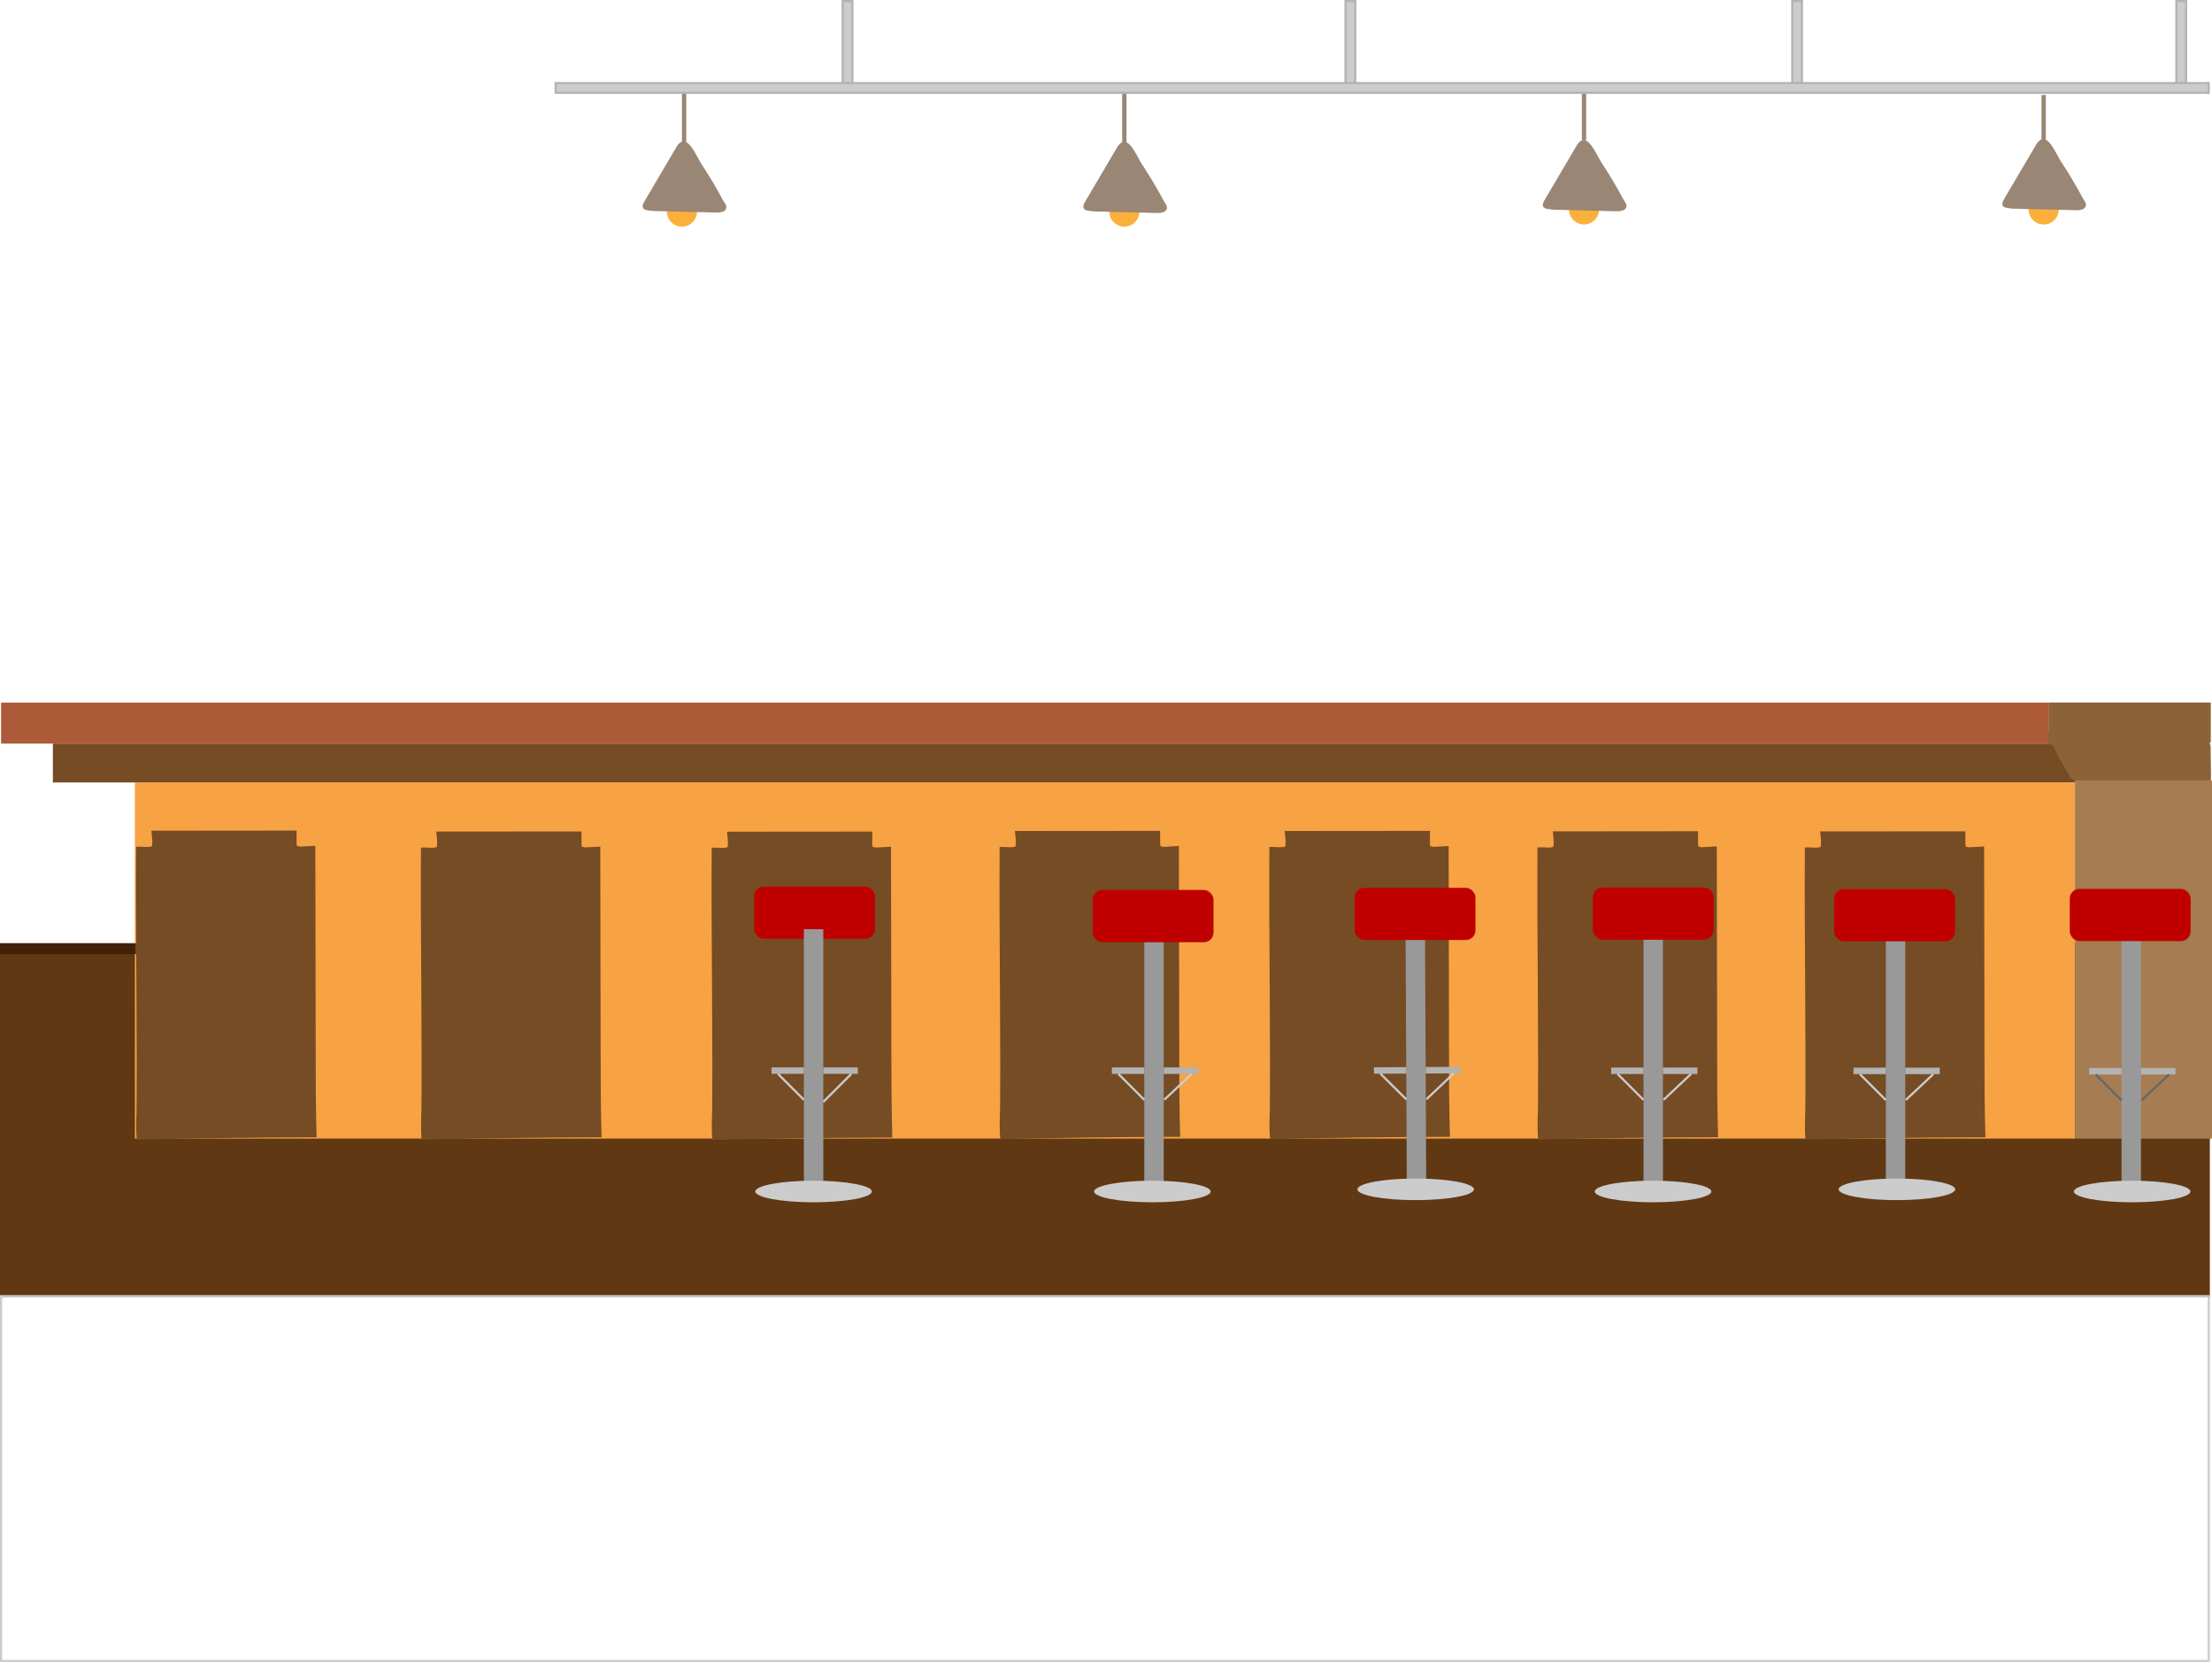 <svg xmlns="http://www.w3.org/2000/svg" viewBox="0 0 1025 770"><defs><style>.cls-1{fill:#603813;}.cls-2{fill:#ad5a38;}.cls-3{fill:#754c24;}.cls-4{fill:#f7a243;}.cls-11,.cls-13,.cls-14,.cls-5{fill:none;}.cls-21,.cls-5{stroke:#000;}.cls-11,.cls-12,.cls-13,.cls-18,.cls-19,.cls-21,.cls-5{stroke-miterlimit:10;}.cls-6{fill:#c00000;}.cls-7{fill:#8c6239;}.cls-8{fill:#a67c52;}.cls-9{fill:#999;}.cls-10,.cls-12{fill:#b3b3b3;}.cls-11,.cls-12{stroke:#ccc;}.cls-13{stroke:#666;}.cls-15,.cls-18{fill:#ccc;}.cls-16{fill:#fbb03b;}.cls-17{fill:#42210b;}.cls-18{stroke:#b3b3b3;}.cls-19,.cls-20{fill:#998675;}.cls-19{stroke:#998675;stroke-width:2px;}.cls-21{fill:red;}</style></defs><g id="Layer_1" data-name="Layer 1"><rect class="cls-1" y="437" width="1024" height="164"/><rect id="lower_table" class="cls-2" x="0.5" y="325.5" width="949" height="19"/><rect id="table" class="cls-3" x="24.5" y="344.5" width="941" height="18"/><rect id="bar_counter_rect" class="cls-4" x="62.5" y="362.5" width="899" height="165"/><path class="cls-3" d="M329.89,524.89c.61-44.39-.39-88.39-.1-133.14,2.48-.27,7.71.75,7.44-.83.27-2.42-.21-4.4-.32-6.6l67.27-.06v5.67c0,.53.17,1.67.31,1.57.37-.26,1,.19,1.45.16l6.93-.38.17,93.73c0,13.67.05,27.34.43,41q-41.62.09-83.24,1.11c-.8-2.3-.16-19.23.26-21.63" transform="translate(0 1)"/><path class="cls-3" d="M463.3,524.57c.61-44.39-.39-88.39-.09-133.14,2.48-.28,7.7.75,7.44-.83.26-2.42-.22-4.41-.33-6.61l67.27-.06,0,5.67c0,.54.17,1.67.3,1.58.38-.27,1,.18,1.45.16l6.94-.39.16,93.73c0,13.67,0,27.35.44,41q-41.62.07-83.25,1.11c-.8-2.31-.16-19.23.26-21.63" transform="translate(0 1)"/><path class="cls-3" d="M588.3,524.57c.61-44.39-.39-88.39-.09-133.14,2.48-.28,7.7.75,7.44-.83.26-2.42-.22-4.41-.33-6.61l67.27-.06,0,5.67c0,.54.17,1.67.3,1.58.38-.27,1,.18,1.45.16l6.94-.39.16,93.73c0,13.67,0,27.35.44,41q-41.62.07-83.25,1.11c-.8-2.31-.16-19.23.26-21.63" transform="translate(0 1)"/><path class="cls-3" d="M712.54,524.73c.61-44.39-.39-88.39-.1-133.13,2.48-.28,7.71.74,7.45-.84.26-2.42-.22-4.4-.33-6.6l67.27-.06v5.67c0,.53.18,1.67.31,1.57.38-.26,1,.19,1.45.17l6.93-.39.17,93.73c0,13.67,0,27.35.44,41q-41.64.09-83.25,1.11c-.8-2.3-.16-19.22.26-21.63" transform="translate(0 1)"/><path class="cls-3" d="M836.43,524.77c.61-44.39-.39-88.39-.09-133.14,2.48-.28,7.7.75,7.44-.83.26-2.42-.22-4.4-.33-6.61l67.27-.05,0,5.67c0,.53.17,1.66.3,1.57.38-.26,1,.19,1.45.16l6.94-.38.16,93.72c0,13.68,0,27.35.44,41q-41.62.09-83.25,1.11c-.8-2.3-.16-19.23.26-21.63" transform="translate(0 1)"/><path class="cls-5" d="M298.53,457.76" transform="translate(0 1)"/><path class="cls-5" d="M231.26,457.81" transform="translate(0 1)"/><path class="cls-3" d="M195.17,524.76c.61-44.37-.39-88.35-.1-133.07,2.48-.28,7.71.74,7.44-.83.27-2.42-.21-4.41-.32-6.61l67.27-.05v5.66c0,.54.17,1.67.31,1.58.37-.27,1,.18,1.45.16l6.93-.39.17,93.69c0,13.66.05,27.33.43,41q-41.62.09-83.24,1.11c-.8-2.3-.16-19.22.26-21.62" transform="translate(0 1)"/><path class="cls-3" d="M63.15,524.76c.61-44.5-.39-88.6-.1-133.44,2.49-.28,7.71.74,7.45-.84.26-2.43-.22-4.41-.33-6.62l67.26-.06,0,5.69c0,.53.17,1.67.31,1.57.37-.26,1,.19,1.44.16l6.94-.38.16,93.94c0,13.7,0,27.41.44,41.11Q105.11,526,63.5,527c-.8-2.31-.16-19.27.26-21.68" transform="translate(0 1)"/><rect class="cls-6" x="349.46" y="410.73" width="56" height="24.21" rx="4.52"/><path class="cls-7" d="M954.31,344.17,949,343l25.18-.19c3,0,5.93,0,8.89.15,2.4.15,4.8.45,7.21.41s4.73-.39,7.09-.58a98.28,98.28,0,0,1,10-.1l14.63.36a2.46,2.46,0,0,1,2.06.73,2.55,2.55,0,0,1,.3,1.42l.17,13.54c0,1.08-.07,2.36-1,2.93a3.08,3.08,0,0,1-1.78.29q-29.13-1.08-58.28-1.24a5.08,5.08,0,0,1-3.65-1,4.89,4.89,0,0,1-.85-1.21l-5.13-9c-.81-1.42-2.77-6.58-4.41-6.62,0-1.73,0-18.43,0-18.43h75v18.44H950.2" transform="translate(0 1)"/><rect class="cls-8" x="961.5" y="361.5" width="63.5" height="166"/><rect class="cls-9" x="372.5" y="430.5" width="9" height="117"/><rect class="cls-10" x="357.5" y="494.5" width="15" height="3"/><rect class="cls-10" x="381.5" y="494.5" width="16" height="3"/><line class="cls-11" x1="360.5" y1="497.5" x2="372.5" y2="509.5"/><line class="cls-11" x1="394.5" y1="497.5" x2="381.5" y2="510.5"/><g id="stool"><rect class="cls-9" x="530.24" y="430.53" width="9" height="117"/><rect class="cls-10" x="515.24" y="494.53" width="15" height="3"/><rect class="cls-10" x="539.24" y="494.53" width="16" height="3"/><line class="cls-11" x1="518.24" y1="497.53" x2="530.24" y2="509.53"/><line class="cls-11" x1="552.24" y1="497.53" x2="539.5" y2="509.5"/><rect class="cls-6" x="506.33" y="412.31" width="56" height="24.21" rx="4.52"/></g><g id="stool-2" data-name="stool"><rect class="cls-9" x="651.61" y="429.34" width="9" height="117" transform="translate(-2.39 4.23) rotate(-0.28)"/><rect class="cls-10" x="636.65" y="493.4" width="15" height="3" transform="translate(-2.42 4.17) rotate(-0.28)"/><rect class="cls-10" x="660.64" y="493.28" width="16" height="3" transform="translate(-2.42 4.29) rotate(-0.28)"/><line class="cls-11" x1="639.65" y1="497.42" x2="651.71" y2="509.36"/><line class="cls-11" x1="673.65" y1="497.25" x2="660.97" y2="509.29"/><rect class="cls-6" x="627.7" y="411.3" width="56" height="24.21" rx="4.52"/></g><g id="stool-3" data-name="stool"><rect class="cls-9" x="761.58" y="430.57" width="9" height="117"/><rect class="cls-10" x="746.58" y="494.57" width="15" height="3"/><rect class="cls-10" x="770.58" y="494.57" width="16" height="3"/><line class="cls-11" x1="749.58" y1="497.57" x2="761.58" y2="509.57"/><line class="cls-11" x1="783.58" y1="497.57" x2="770.84" y2="509.55"/><rect class="cls-6" x="738.08" y="411.16" width="56" height="24.21" rx="4.52"/></g><g id="stool-4" data-name="stool"><rect class="cls-9" x="873.86" y="430.63" width="9" height="117"/><rect class="cls-10" x="858.86" y="494.63" width="15" height="3"/><rect class="cls-10" x="882.86" y="494.63" width="16" height="3"/><line class="cls-12" x1="861.86" y1="497.63" x2="873.86" y2="509.63"/><line class="cls-11" x1="895.86" y1="497.63" x2="883.11" y2="509.6"/><rect class="cls-6" x="849.93" y="411.88" width="56" height="24.21" rx="4.52"/></g><g id="stool-5" data-name="stool"><rect class="cls-9" x="983.09" y="430.79" width="9" height="117"/><rect class="cls-10" x="968.09" y="494.79" width="15" height="3"/><rect class="cls-10" x="992.09" y="494.79" width="16" height="3"/><line class="cls-13" x1="971.09" y1="497.79" x2="983.09" y2="509.79"/><line class="cls-13" x1="1005.09" y1="497.79" x2="992.34" y2="509.76"/><rect class="cls-6" x="959.09" y="411.79" width="56" height="24.21" rx="4.52"/></g><rect class="cls-14" x="311.44" y="196.55" width="14.69" height="38.59" rx="6.5" transform="translate(183.91 -143.74) rotate(35.39)"/><rect class="cls-14" x="318.5" y="199.5" width="280" height="15" rx="7.5"/><ellipse class="cls-15" cx="377" cy="552" rx="27" ry="5"/><ellipse class="cls-15" cx="534" cy="552" rx="27" ry="5"/><ellipse class="cls-15" cx="656" cy="551" rx="27" ry="5"/><ellipse class="cls-15" cx="766" cy="552" rx="27" ry="5"/><ellipse class="cls-15" cx="879" cy="551" rx="27" ry="5"/><ellipse class="cls-15" cx="988" cy="552" rx="27" ry="5"/><rect class="cls-11" x="0.5" y="600.5" width="1023" height="169"/><rect class="cls-7" x="949" y="339" width="75" height="6"/><circle class="cls-16" cx="316" cy="98" r="7"/><rect class="cls-17" y="437" width="63" height="5"/></g><g id="ceiling"><circle class="cls-16" cx="947" cy="97" r="7"/><circle class="cls-16" cx="734" cy="97" r="7"/><circle class="cls-16" cx="521" cy="98" r="7"/><rect class="cls-18" x="390.5" y="0.5" width="4.5" height="38"/><rect class="cls-18" x="623.5" y="0.5" width="4.5" height="38"/><rect class="cls-18" x="830.5" y="0.5" width="4.5" height="38"/><rect class="cls-18" x="1008.5" y="0.5" width="4.5" height="38"/><rect class="cls-19" x="317" y="43" height="23"/><rect class="cls-19" x="521" y="43" height="23"/><rect class="cls-19" x="734" y="42" height="23"/><rect class="cls-19" x="947" y="44" height="23"/><path class="cls-20" d="M517.54,67.46,502.78,92.53c-.61,1-1.19,2.43-.38,3.32a2.58,2.58,0,0,0,1.32.65,24.46,24.46,0,0,0,5.06.49l27.34.68c1.77,0,4-.23,4.54-1.92.42-1.34-.78-2.54-1.45-3.78-3.21-6-6.21-11-10-16.79C526.38,70.76,522.21,59.53,517.54,67.46Z" transform="translate(0 1)"/><path class="cls-20" d="M313.36,67.27,298.59,92.34c-.6,1-1.18,2.43-.38,3.31a2.58,2.58,0,0,0,1.32.65,23.25,23.25,0,0,0,5.07.49l27.34.68c1.77,0,4-.22,4.54-1.91.42-1.34-.78-2.54-1.45-3.78-3.21-6-6.21-11-10-16.8C322.2,70.56,318,59.34,313.36,67.27Z" transform="translate(0 1)"/><path class="cls-20" d="M730.46,66.67,715.7,91.74c-.61,1-1.19,2.43-.38,3.31a2.43,2.43,0,0,0,1.32.65,23.25,23.25,0,0,0,5.07.49l27.33.68c1.77,0,4-.22,4.54-1.91.43-1.34-.77-2.54-1.44-3.78-3.22-6-6.22-11-10-16.8C739.3,70,735.13,58.74,730.46,66.67Z" transform="translate(0 1)"/><path class="cls-20" d="M943.4,66.19,928.63,91.26c-.6,1-1.18,2.43-.38,3.31a2.58,2.58,0,0,0,1.32.65,23.25,23.25,0,0,0,5.07.49l27.34.68c1.77,0,4-.22,4.54-1.91.42-1.34-.78-2.54-1.45-3.78-3.21-6-6.21-11-10-16.8C952.24,69.48,948.07,58.26,943.4,66.19Z" transform="translate(0 1)"/><rect class="cls-18" x="257.5" y="38.5" width="766" height="4.5"/><path class="cls-21" d="M165.5,313.5" transform="translate(0 1)"/><path class="cls-21" d="M76.5,313.5" transform="translate(0 1)"/><path class="cls-21" d="M165.5,313.5" transform="translate(0 1)"/><path class="cls-21" d="M160.5,324.5" transform="translate(0 1)"/><path class="cls-21" d="M81.5,324.5" transform="translate(0 1)"/><path class="cls-21" d="M76.5,313.5" transform="translate(0 1)"/><path class="cls-5" d="M81.5,324.5" transform="translate(0 1)"/><path class="cls-5" d="M160.5,324.5" transform="translate(0 1)"/></g></svg>